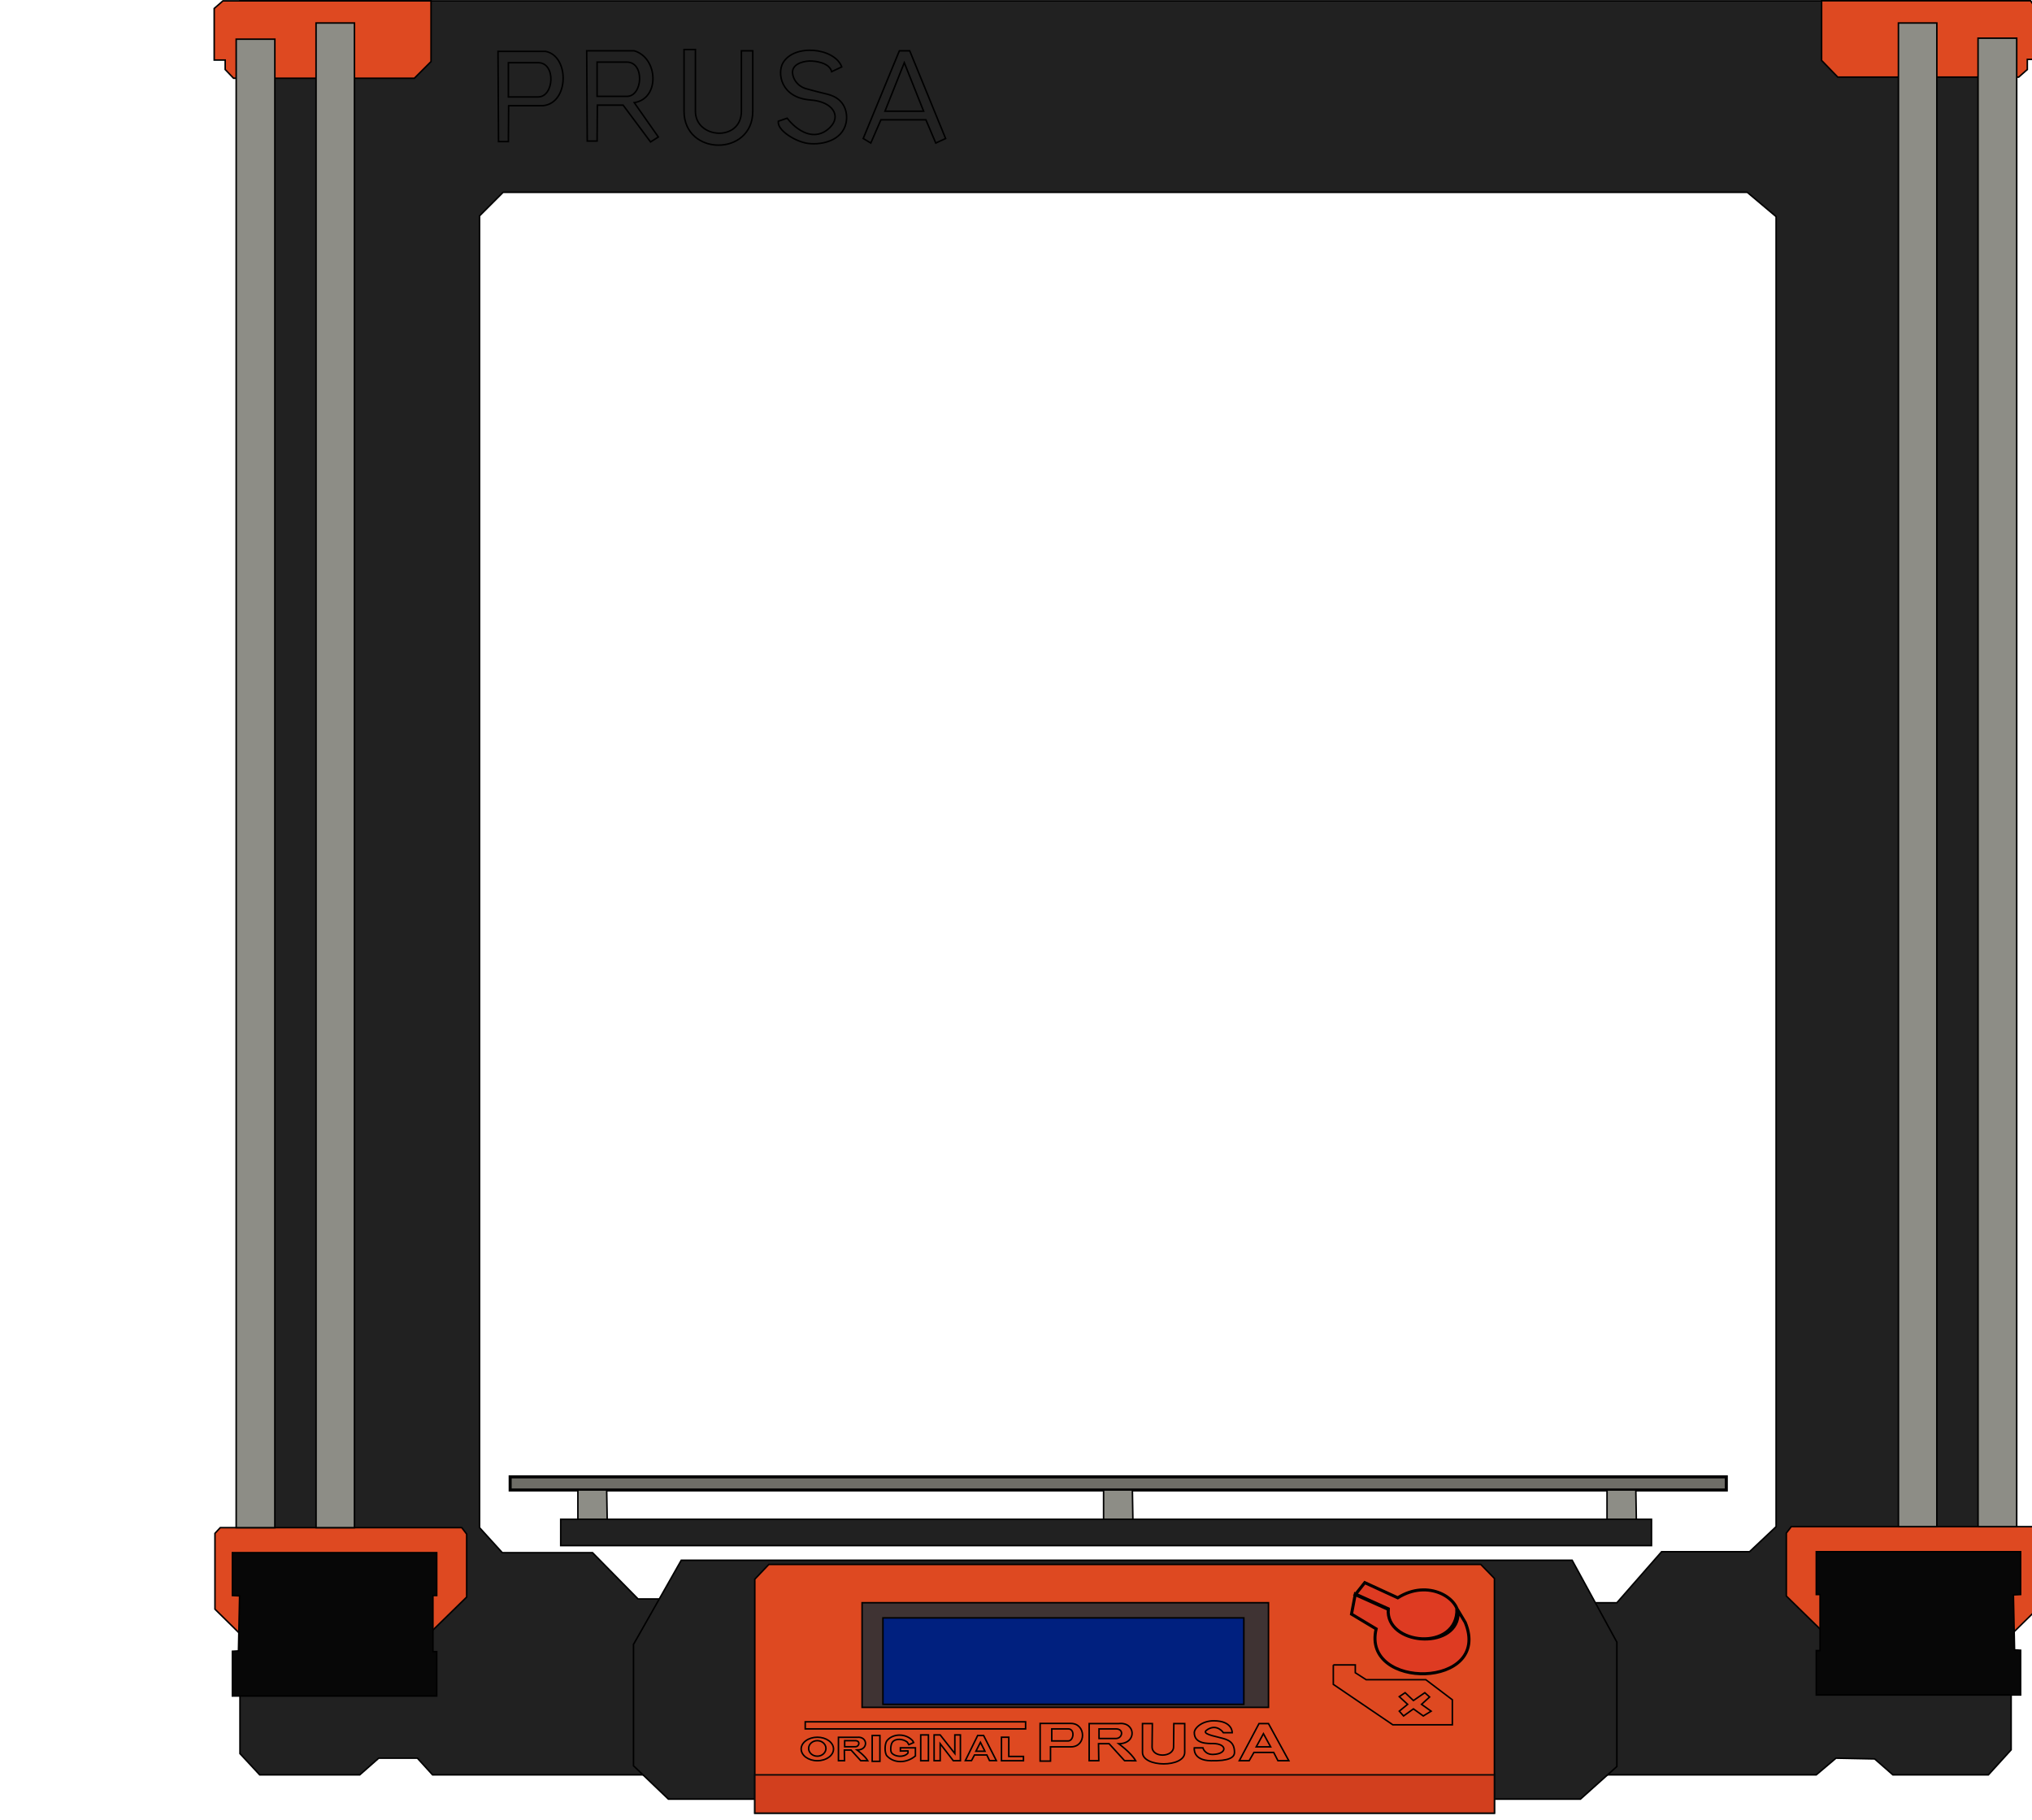 <?xml version="1.0" encoding="utf-8"?>
<!-- Generator: Adobe Illustrator 19.0.0, SVG Export Plug-In . SVG Version: 6.00 Build 0)  -->
<svg version="1.1" id="Layer_1" xmlns="http://www.w3.org/2000/svg" xmlns:xlink="http://www.w3.org/1999/xlink" x="0px" y="0px"
	 viewBox="0 0 335 300" style="enable-background:new 0 0 33 300;" xml:space="preserve">
<style type="text/css">
	.metal{fill:#212121;stroke:#000000;stroke-width:0.25;stroke-miterlimit:10;}
	.prusa_orange{fill:#DE4921;stroke:#000000;stroke-width:0.25;stroke-miterlimit:10;}
	.black{fill:#070707;stroke:#000000;stroke-width:0.25;stroke-miterlimit:10;}
	.axle_silver{fill:#8D8D86;stroke:#000000;stroke-width:0.25;stroke-miterlimit:10;}
	.dark_gray{fill:#6E6D67;stroke:#000000;stroke-width:0.5;stroke-miterlimit:10;}
	.light_gray{fill:#AEB5BE;stroke:#000000;stroke-width:0.25;stroke-miterlimit:10;}
	.nozzle{fill:#94793C;stroke:#000000;stroke-width:0.25;stroke-miterlimit:10;}
	.hotend{fill:#222120;stroke:#000000;stroke-width:0.25;stroke-miterlimit:10;}
	.fan{fill:#1E1E1E;stroke:#000000;stroke-width:0.25;stroke-miterlimit:10;}
	.shaded_hotend{fill:#191919;stroke:#000000;stroke-width:0.25;stroke-miterlimit:10;}
	.motor_face{fill:#050505;stroke:#000000;stroke-width:0.25;stroke-miterlimit:10;}
	.lcd_background{fill:#3F3333;stroke:#000000;stroke-width:0.25;stroke-miterlimit:10;}
	.lcd_screen{fill:#00207F;stroke:#000000;stroke-width:0.25;stroke-miterlimit:10;}
	.lcd_knob{fill:#DE3B22;stroke:#000000;stroke-width:0.5;stroke-miterlimit:10;}
	.prusa_orange_shadow{fill:#D23F1E;stroke:#070707;stroke-width:0.25;stroke-miterlimit:10;}
</style>
<g id="Frame">
	<polygon id="Frame_Exterior" class="metal" points="71.312,292.583 68.812,289.833 62.438,289.833 
		59.313,292.583 42.813,292.583 39.563,289.083 39.563,0.146 331.562,0.146 
		331.562,288.458 327.812,292.583 312.062,292.583 309.062,289.958 302.688,289.833 
		299.436,292.583 257.438,292.583 257.438,264.208 266.562,264.208 273.938,255.793 
		288.438,255.793 292.812,251.668 292.812,35.708 288.062,31.708 82.938,31.708 79.062,35.583 
		79.062,251.833 82.812,255.958 97.687,255.958 105.188,263.583 114.438,263.583 114.438,292.583 
			"/>
	<path id="Frame_Prusa_A" class="metal" d="M154.271,23.583l-1.625-3.833h-7.417L143.562,23.583l-1.25-0.75
		L148.271,8.375h1.708l5.917,14.458L154.271,23.583z M145.896,18.333h6.375l-3.188-8
		L145.896,18.333z"/>
	<path id="Frame_Prusa_U" class="metal" d="M122.229,8.375v9.958c0,5.083-7.583,4.583-7.583,0
		V8.167h-1.875v10.167c0,7.417,11.333,7.5,11.333,0V8.375H122.229z"/>
	<path id="Frame_Prusa_S" class="metal" d="M138.771,11.027c-1.167-3.167-7.875-3.875-9.708-0.625
		c-0.936,1.658-0.364,5.723,4.583,6.083c3.625,0.264,5.125,2.625,3.167,4.542
		c-2.527,2.473-5.458,0.5-7.042-1.542l-1.458,0.5
		c-0.235,1.524,2.951,3.434,4.958,3.667c2.375,0.275,5.583-0.527,6.208-3.375
		c0.304-1.383,0.036-4-3.083-4.75c-0.889-0.214-2.666-0.654-3.542-0.917
		c-1.667-0.5-2.354-2.094-2.167-3c0.25-1.208,2.042-1.625,3.208-1.542
		c1.372,0.098,2.917,0.542,3.208,1.75L138.771,11.027z"/>
	<path id="Frame_Prusa_R" class="metal" d="M107.252,23.398l-4.522-6.065h-4.25L98.438,23.25h-1.625
		L96.725,8.371L104.562,8.375c3.973,1.167,4.25,7.917,0,8.542l3.973,5.666L107.252,23.398z
		 M103.354,15.884c2.625,0,2.958-5.644,0-5.644H98.438v5.644H103.354z"/>
	<path id="Frame_Prusa_P" class="metal" d="M88.104,17.428h-4.25L83.812,23.345h-1.625l-0.088-14.879
		L89.938,8.47C93.896,9.208,93.854,17,89.527,17.422L88.104,17.428z M88.729,15.979
		c2.625,0,2.958-5.644,0-5.644H83.812v5.644H88.729z"/>
	<polygon id="Left_Motor_Mount" class="prusa_orange" points="39.313,269.083 35.438,265.271 
		35.438,252.771 36.313,251.833 76.125,251.833 76.938,252.896 76.938,263.271 71.312,268.771 	
		"/>
	<polygon id="Left_Motor" class="black" points="38.313,263.021 38.313,255.958 72,255.958 72,263.021 
		71.375,263.021 71.375,272.271 72,272.271 72,279.583 38.313,279.583 38.313,272.208 
		39.313,272.146 39.5,263.083 	"/>
	<polygon id="Left_Top_Mount" class="prusa_orange" points="36.75,0.146 71.062,0.146 71.062,10.146 
		68.312,12.896 38.5,12.896 37.125,11.458 37.125,9.896 35.313,9.896 35.313,1.396 	"/>
	<rect id="Left_Support_Rod" x="38.938" y="6.458" class="axle_silver" width="6.375" height="245.375"/>
	<rect id="Left_Lead_Screw" x="52.104" y="3.792" class="axle_silver" width="6.333" height="248.042"/>
	<polygon id="LCD_Mount" class="metal" points="112.312,257.208 104.438,271.083 104.438,291.083 
		110.188,296.583 260.562,296.583 266.562,291.208 266.562,270.708 259.188,257.208 	"/>
	<polygon id="Right_Top_Mount" class="prusa_orange" points="300.312,0.125 300.312,9.958 302.979,12.708 
		332.812,12.708 334.229,11.458 334.229,9.792 335.812,9.792 335.812,1.667 334.771,0.125 	"/>
	<polygon id="Right_Motor_Mount" class="prusa_orange" points="332.124,268.918 335.999,265.105 
		335.999,252.605 335.124,251.668 295.311,251.668 294.499,252.73 294.499,263.105 
		300.124,268.605 	"/>
	<polygon id="Right_Motor" class="black" points="333.124,262.855 333.124,255.793 299.436,255.793 
		299.436,262.855 300.061,262.855 300.061,272.105 299.436,272.105 299.436,279.418 
		333.124,279.418 333.124,272.043 332.124,271.98 331.936,262.918 	"/>
	<rect id="Right_Support_Rod" x="326.104" y="6.293" class="axle_silver" width="6.375" height="245.375"/>
	<rect id="Right_Lead_Screw" x="312.979" y="3.792" class="axle_silver" width="6.333" height="247.876"/>
	<rect id="Print_Bed" x="84.104" y="243.458" class="dark_gray" width="200.5" height="2.167"/>
	<polygon id="Bed_Platform" class="metal" points="272.271,250.458 269.77,250.458 92.438,250.458 
		92.438,254.792 272.271,254.792 	"/>
	<polygon id="Right_Bed_Standoff" class="axle_silver" points="269.688,245.625 264.938,245.625 264.938,250.458 
		269.77,250.458 	"/>
	<polygon id="Middle_Bed_Standoff" class="axle_silver" points="186.688,245.625 181.938,245.625 181.938,250.458 
		186.771,250.458 	"/>
	<polygon id="Left_Bed_Standoff" class="axle_silver" points="100.021,245.625 95.271,245.625 95.271,250.458 
		100.104,250.458 	"/>
</g>
<g id="LCD">
	<polygon id="LCD_Cover" class="prusa_orange" points="124.438,298.896 124.438,260.333 126.75,257.896 
		244.125,257.896 246.375,260.208 246.375,298.896 	"/>
	<rect id="Original_Bar" x="132.75" y="283.84" class="prusa_orange" width="36.333" height="1.167"/>
	<rect id="LCD_Background" x="142.125" y="264.208" class="lcd_background" width="67" height="17.25"/>
	<rect id="LCD_Screen" x="145.562" y="266.708" class="lcd_screen" width="59.5" height="14.25"/>
	<path id="Knob" class="lcd_knob" d="M226.875,268.521l-4.062-2.438l0.625-3.312l5.438,2.438
		c-0.562,6,11.508,7.188,11.314-0.036l1.373,2.286
		C246.062,278.396,224.438,278.708,226.875,268.521z M230.438,263.396l-5.438-2.5l-1.562,1.975
		l5.438,2.438c-0.438,5.9,11,6.713,11.5,1C240.618,263.531,235.5,260.208,230.438,263.396z"/>
	<path id="XButton" class="prusa_orange" d="M219.812,274.458h3.625V275.75l1.792,1.146H235.062l4.375,3.312v4.125h-9.812
		l-9.812-6.667V274.458z M233.021,280.333l-1.368-1.292L230.688,279.688l1.375,1.271l-1.375,1.125
		l0.708,0.792l1.625-1.167l1.625,1.167l1.292-0.792l-1.583-1.125L235.688,279.75l-0.792-0.708
		L233.021,280.333z"/>
	<path id="LCD_Prusa_A" class="prusa_orange" d="M210.688,290.257l-0.708-1.375h-3.25l-0.792,1.375h-1.625l3.25-6.125
		h1.562l3.354,6.125H210.688z M208.292,285.798l-1.188,2.167h2.375L208.292,285.798z"/>
	<path id="LCD_Prusa_S" class="prusa_orange" d="M201.688,285.632h1.458c0,0,0.083-1.958-3.042-1.958
		c-1.958,0-3.208,1.208-3.208,1.958c-0,1.875,2.225,1.781,3.125,1.792
		c2.333,0.029,2.333,1.708,0,1.792c-1.416,0.051-1.708-1.083-1.708-1.083h-1.417
		c0,0-0.333,2.067,2.75,2.125c2.958,0.056,3.875-0.542,3.875-1.375
		c-0-1.75-1.068-2.115-2.333-2.417c-2.189-0.523-3.019-0.809-2.083-1.375
		C200.688,284.132,201.688,285.632,201.688,285.632z"/>
	<path id="LCD_Prusa_U" class="prusa_orange" d="M189.979,284.132h-1.625v4.75c0,2.5,6.958,2.542,6.958,0v-4.75
		h-1.792l-0.042,3.833c0,1.75-3.542,1.875-3.542,0L189.979,284.132z"/>
	<path id="LCD_Prusa_R" class="prusa_orange" d="M185.406,290.257l-2.552-2.805h-1.75l0.042,2.805H179.562
		v-6.125h4.875c2.792-0.333,3.083,3.32,0,3.32c0,0,2.06,1.502,2.792,2.805H185.406z
		 M183.979,286.59c1.083,0,1.375-1.584,0-1.583H181.188v1.583H183.979z"/>
	<path id="LCD_Prusa_P" class="prusa_orange" d="M171.479,290.312v-6.202H176.562
		c2.5,0,2.583,3.855,0,3.855h-3.375v2.347H171.479z M176.104,286.993
		c0.917,0,1.167-1.986,0-1.986h-2.708v1.986H176.104z"/>
	<path id="Original_R" class="prusa_orange" d="M141.913,290.257l-1.609-1.768h-1.103l0.026,1.768h-0.998
		v-3.861h3.073c1.76-0.21,1.944,2.093,0,2.093c0,0,1.298,0.947,1.76,1.768H141.913z
		 M141.014,287.945c0.683,0,0.867-0.999,0-0.998h-1.76v0.998H141.014z"/>
	<polygon id="Original_L" class="prusa_orange" points="165.104,286.382 165.104,290.257 168.729,290.257 
		168.729,289.548 166.312,289.548 166.312,286.382 	"/>
	<polygon id="Original_N" class="prusa_orange" points="154,290.257 154,286 155,286 157.417,289.069 
		157.417,286 158.333,286 158.333,290.257 157.167,290.257 155,287.446 
		155,290.257 	"/>
	<rect id="Original_I_2" x="151.792" y="286" class="prusa_orange" width="1.271" height="4.257"/>
	<path id="Original_G" class="prusa_orange" d="M148.438,288.652v-0.524h2.479v1.337
		c-1.438,1.208-3.5,1.271-4.688,0c-0.43-0.46-0.396-2.029,0-2.518
		c0.979-1.211,3.104-1.232,4.229,0l0.167,0.31l-0.792,0.354l-0.25-0.417
		c-0.625-0.521-1.896-0.708-2.458,0c-0.285,0.359-0.408,1.509-0.083,1.833
		c0.583,0.583,1.938,0.729,2.625,0c0.068-0.072,0.016-0.393,0.016-0.393L148.438,288.652z
		"/>
	<path id="Original_O" class="prusa_orange" d="M137.417,288.319c0,1.07-1.194,1.937-2.667,1.937
		s-2.667-0.867-2.667-1.937s1.194-1.938,2.667-1.938S137.417,287.249,137.417,288.319z
		 M134.74,286.947c-0.788,0-1.427,0.573-1.427,1.28
		c0,0.707,0.639,1.28,1.427,1.28c0.788,0,1.427-0.573,1.427-1.28
		C136.167,287.52,135.528,286.947,134.74,286.947z"/>
	<rect id="Original_I_1" x="143.792" y="286.098" class="prusa_orange" width="1.271" height="4.257"/>
	<path id="Original_A" class="prusa_orange" d="M163.136,290.236l-0.443-0.929h-2.034l-0.495,0.929h-1.017
		l2.034-4.138h0.978l2.099,4.138H163.136z M161.636,287.224l-0.743,1.464h1.486
		L161.636,287.224z"/>
	<rect id="LCD_Container_Shadow" x="124.438" y="292.583" class="prusa_orange_shadow" width="121.937" height="6.313"/>
</g>
</svg>
